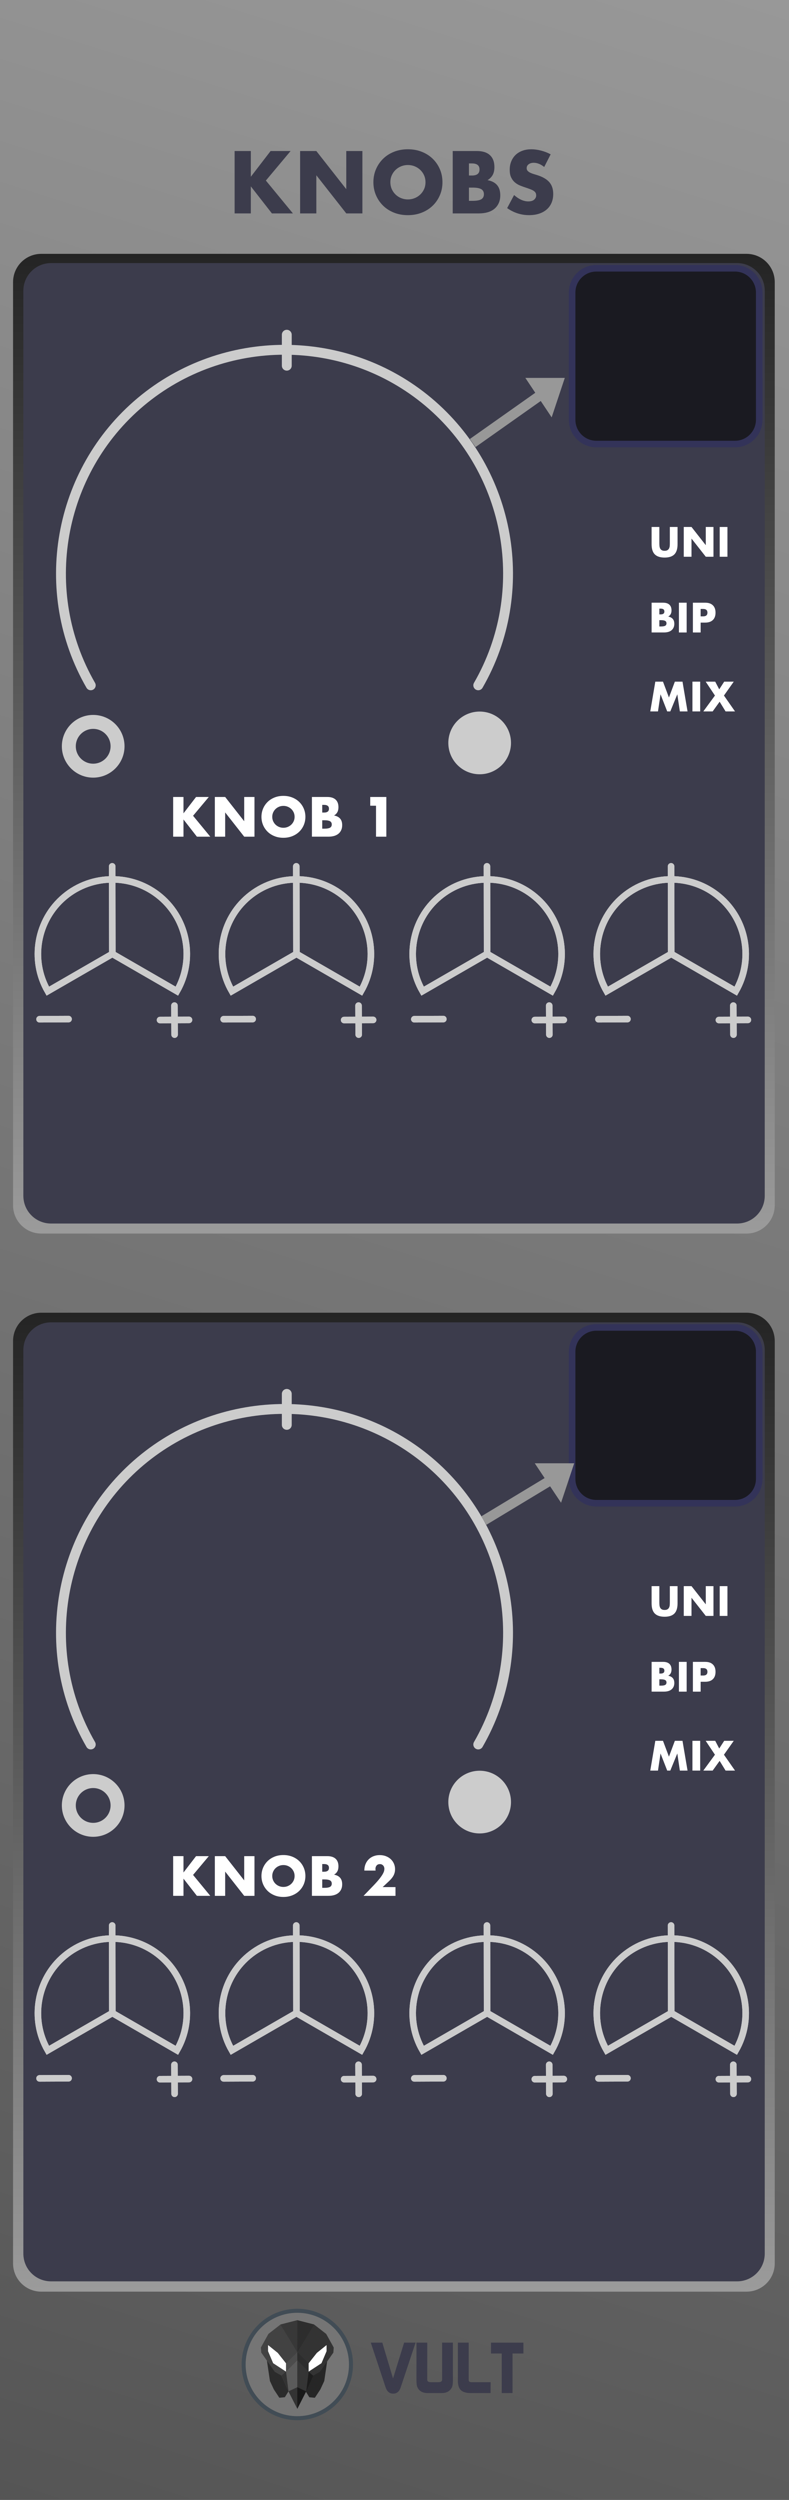 <?xml version="1.0" encoding="UTF-8" standalone="no"?>
<svg
   xmlns:dc="http://purl.org/dc/elements/1.1/"
   xmlns:cc="http://creativecommons.org/ns#"
   xmlns:rdf="http://www.w3.org/1999/02/22-rdf-syntax-ns#"
   xmlns:svg="http://www.w3.org/2000/svg"
   xmlns="http://www.w3.org/2000/svg"
   xmlns:xlink="http://www.w3.org/1999/xlink"
   xmlns:sodipodi="http://sodipodi.sourceforge.net/DTD/sodipodi-0.dtd"
   xmlns:inkscape="http://www.inkscape.org/namespaces/inkscape"
   width="120px"
   height="380px"
   version="1.1"
   xml:space="preserve"
   style="fill-rule:evenodd;clip-rule:evenodd;"
   id="svg7486"
   sodipodi:docname="UtilKnobs.svg"
   inkscape:version="0.92.3 (2405546, 2018-03-11)">
  <rect width="100%" height="100%" fill="#808080" stroke="none"/>
  <defs
   id="defs7490">
    <linearGradient
   inkscape:collect="always"
   id="linearGradient11921">
      <stop
   style="stop-color:#9b9b9b;stop-opacity:1"
   offset="0"
   id="stop11917" />
      <stop
   style="stop-color:#242424;stop-opacity:1"
   offset="1"
   id="stop11919" />
    </linearGradient>
    <linearGradient
   inkscape:collect="always"
   id="linearGradient7957">
      <stop
   style="stop-color:#555555;stop-opacity:1"
   offset="0"
   id="stop7953" />
      <stop
   style="stop-color:#989898;stop-opacity:1"
   offset="1"
   id="stop7955" />
    </linearGradient>
    <linearGradient
   inkscape:collect="always"
   xlink:href="#linearGradient7957"
   id="linearGradient7959"
   x1="0"
   y1="379.998"
   x2="120"
   y2="-0"
   gradientUnits="userSpaceOnUse" />
    <linearGradient
   inkscape:collect="always"
   xlink:href="#linearGradient11921"
   id="linearGradient11923"
   x1="117.833"
   y1="187.51"
   x2="117.833"
   y2="38.586"
   gradientUnits="userSpaceOnUse" />
    <linearGradient
   inkscape:collect="always"
   xlink:href="#linearGradient11921"
   id="linearGradient11965"
   gradientUnits="userSpaceOnUse"
   x1="117.833"
   y1="348.347"
   x2="117.833"
   y2="199.541" />
  </defs>
  <sodipodi:namedview
   pagecolor="#ffffff"
   bordercolor="#666666"
   borderopacity="1"
   objecttolerance="10"
   gridtolerance="10"
   guidetolerance="10"
   inkscape:pageopacity="0"
   inkscape:pageshadow="2"
   inkscape:window-width="1920"
   inkscape:window-height="1017"
   id="namedview7488"
   showgrid="false"
   inkscape:zoom="1.5798254"
   inkscape:cx="-52.326114"
   inkscape:cy="204.27412"
   inkscape:window-x="1912"
   inkscape:window-y="-8"
   inkscape:window-maximized="1"
   inkscape:current-layer="svg7486"
   inkscape:snap-global="true"
   showguides="false"
   inkscape:guide-bbox="true">
    <inkscape:grid
   type="xygrid"
   id="grid11889" />
    <sodipodi:guide
   position="115.025,340.01"
   orientation="0,1"
   id="guide11891"
   inkscape:locked="false" />
    <sodipodi:guide
   position="115.143,341.414"
   orientation="0,1"
   id="guide11893"
   inkscape:locked="false" />
    <sodipodi:guide
   position="116.31,337.656"
   orientation="1,0"
   id="guide11895"
   inkscape:locked="false" />
    <sodipodi:guide
   position="117.833,337.854"
   orientation="1,0"
   id="guide11897"
   inkscape:locked="false" />
    <sodipodi:guide
   position="1.986,316.331"
   orientation="1,0"
   id="guide11899"
   inkscape:locked="false" />
    <sodipodi:guide
   position="3.553,316.639"
   orientation="1,0"
   id="guide11901"
   inkscape:locked="false" />
    <sodipodi:guide
   position="88.804,194.014"
   orientation="0,1"
   id="guide11903"
   inkscape:locked="false" />
    <sodipodi:guide
   position="89.405,192.49"
   orientation="0,1"
   id="guide11905"
   inkscape:locked="false" />
    <sodipodi:guide
   position="111.148,178.995"
   orientation="0,1"
   id="guide11907"
   inkscape:locked="false" />
    <sodipodi:guide
   position="110.95,180.459"
   orientation="0,1"
   id="guide11909"
   inkscape:locked="false" />
    <sodipodi:guide
   position="71.684,31.653"
   orientation="0,1"
   id="guide11911"
   inkscape:locked="false" />
    <sodipodi:guide
   position="4.721,33.219"
   orientation="0,1"
   id="guide11913"
   inkscape:locked="false" />
  </sodipodi:namedview>
  <rect
   x="0"
   y="-0"
   width="120"
   height="379.998"
   style="fill:url(#linearGradient7959);stroke-width:3.386;fill-opacity:1"
   id="rect7069" />
  <path
   style="opacity:1;fill:url(#linearGradient11923);fill-opacity:1;stroke:none;stroke-width:1;stroke-linecap:round;stroke-linejoin:round;stroke-miterlimit:4;stroke-dasharray:none;stroke-opacity:1"
   d="M 6.287,38.586 H 113.532 c 2.383,0 4.301,1.918 4.301,4.301 v 140.322 c 0,2.383 -1.918,4.301 -4.301,4.301 H 6.287 c -2.383,0 -4.301,-1.918 -4.301,-4.301 V 42.887 c 0,-2.383 1.918,-4.301 4.301,-4.301 z"
   id="rect11915" />
  <path
   style="clip-rule:evenodd;opacity:1;fill:#3c3c4c;fill-opacity:1;fill-rule:evenodd;stroke:none;stroke-width:0.977;stroke-linecap:round;stroke-linejoin:round;stroke-miterlimit:4;stroke-dasharray:none;stroke-opacity:1"
   d="M 7.769,39.99 H 112.094 c 2.336,0 4.216,1.881 4.216,4.216 V 181.769 c 0,2.336 -1.881,4.216 -4.216,4.216 H 7.769 c -2.336,0 -4.216,-1.881 -4.216,-4.216 V 44.207 c 0,-2.336 1.881,-4.216 4.216,-4.216 z"
   id="rect11915-0"
   inkscape:connector-curvature="0" />
  <path
   d="m 26.903,150.662 c 2.737,-4.742 1.665,-10.824 -2.533,-14.346 -4.194,-3.521 -10.372,-3.521 -14.566,0 -4.198,3.521 -5.27,9.604 -2.533,14.346 l 9.816,-5.666 z"
   style="fill:none;stroke:#cccccc;stroke-width:1;stroke-miterlimit:4;stroke-dasharray:none;stroke-linecap:round"
   id="path7072"
   inkscape:connector-curvature="0" />
  <path
   d="m 26.531,152.859 0.024,4.41"
   style="fill:#cccccc;fill-rule:nonzero;stroke:#cccccc;stroke-width:1;stroke-miterlimit:4;stroke-dasharray:none;stroke-linecap:round"
   id="path7075"
   inkscape:connector-curvature="0" />
  <path
   d="m 28.748,155.032 -4.41,0.02"
   style="fill:#cccccc;fill-rule:nonzero;stroke:#cccccc;stroke-width:1;stroke-miterlimit:4;stroke-dasharray:none;stroke-linecap:round"
   id="path7078"
   inkscape:connector-curvature="0" />
  <path
   d="m 10.428,154.908 -4.414,0.02"
   style="fill:#cccccc;fill-rule:nonzero;stroke:#cccccc;stroke-width:1;stroke-miterlimit:4;stroke-dasharray:none;stroke-linecap:round"
   id="path7081"
   inkscape:connector-curvature="0" />
  <path
   d="M 17.087,145 17.063,131.69"
   style="fill:none;stroke:#cccccc;stroke-width:1;stroke-miterlimit:4;stroke-dasharray:none;stroke-linecap:round"
   id="path7084"
   inkscape:connector-curvature="0" />
  <path
   d="m 26.903,150.662 c 2.737,-4.742 1.665,-10.824 -2.533,-14.346 -4.194,-3.521 -10.372,-3.521 -14.566,0 -4.198,3.521 -5.27,9.604 -2.533,14.346 l 9.816,-5.666 z"
   style="fill:none;stroke:#cccccc;stroke-width:1;stroke-miterlimit:4;stroke-dasharray:none;stroke-linecap:round"
   id="path7087"
   inkscape:connector-curvature="0" />
  <path
   d="m 26.531,152.859 0.024,4.41"
   style="fill:#cccccc;fill-rule:nonzero;stroke:#cccccc;stroke-width:1;stroke-miterlimit:4;stroke-dasharray:none;stroke-linecap:round"
   id="path7090"
   inkscape:connector-curvature="0" />
  <path
   d="m 28.748,155.032 -4.41,0.02"
   style="fill:#cccccc;fill-rule:nonzero;stroke:#cccccc;stroke-width:1;stroke-miterlimit:4;stroke-dasharray:none;stroke-linecap:round"
   id="path7093"
   inkscape:connector-curvature="0" />
  <path
   d="m 10.428,154.908 -4.414,0.02"
   style="fill:#cccccc;fill-rule:nonzero;stroke:#cccccc;stroke-width:1;stroke-miterlimit:4;stroke-dasharray:none;stroke-linecap:round"
   id="path7096"
   inkscape:connector-curvature="0" />
  <path
   d="M 17.087,145 17.063,131.69"
   style="fill:none;stroke:#cccccc;stroke-width:1;stroke-miterlimit:4;stroke-dasharray:none;stroke-linecap:round"
   id="path7099"
   inkscape:connector-curvature="0" />
  
  
  
  
  <g
   id="g1444"
   style="fill:#3c3c4c"><path
     d="m 38.148,26.868 3.007,-3.912 h 3.043 l -3.761,4.49 4.114,4.995 H 41.356 L 38.148,28.328 V 32.441 h -2.465 v -9.485 h 2.465 z"
     style="fill:#3c3c4c;fill-rule:nonzero;stroke-width:1.332;fill-opacity:1"
     id="path7102"
     inkscape:connector-curvature="0" /><path
     d="m 45.646,32.441 v -9.485 h 2.465 l 4.554,5.799 v -5.799 h 2.453 V 32.441 H 52.666 L 48.112,26.642 v 5.799 z"
     style="fill:#3c3c4c;fill-rule:nonzero;stroke-width:1.332;fill-opacity:1"
     id="path7104"
     inkscape:connector-curvature="0" /><path
     d="m 59.37,27.698 c 0,0.378 0.071,0.726 0.213,1.044 0.143,0.318 0.336,0.595 0.579,0.831 0.244,0.234 0.526,0.417 0.848,0.546 0.324,0.131 0.665,0.196 1.026,0.196 0.361,0 0.703,-0.065 1.026,-0.196 0.322,-0.129 0.607,-0.312 0.855,-0.546 0.248,-0.236 0.442,-0.513 0.585,-0.831 0.143,-0.318 0.214,-0.666 0.214,-1.044 0,-0.377 -0.072,-0.725 -0.214,-1.044 -0.143,-0.318 -0.337,-0.595 -0.585,-0.83 -0.248,-0.234 -0.533,-0.417 -0.855,-0.547 -0.322,-0.129 -0.665,-0.194 -1.026,-0.194 -0.361,0 -0.702,0.065 -1.026,0.194 -0.322,0.131 -0.605,0.313 -0.848,0.547 -0.244,0.234 -0.437,0.511 -0.579,0.83 -0.143,0.32 -0.213,0.667 -0.213,1.044 z m -2.579,0 c 0,-0.705 0.129,-1.36 0.389,-1.969 0.261,-0.607 0.621,-1.139 1.083,-1.592 0.461,-0.453 1.012,-0.807 1.654,-1.063 0.641,-0.256 1.348,-0.384 2.119,-0.384 0.763,0 1.468,0.128 2.114,0.384 0.646,0.256 1.201,0.61 1.666,1.063 0.466,0.453 0.828,0.984 1.088,1.592 0.261,0.609 0.39,1.264 0.39,1.969 0,0.705 -0.129,1.361 -0.39,1.969 -0.26,0.609 -0.622,1.139 -1.088,1.592 -0.465,0.453 -1.02,0.807 -1.666,1.063 -0.646,0.256 -1.351,0.384 -2.114,0.384 -0.771,0 -1.478,-0.128 -2.119,-0.384 -0.642,-0.256 -1.193,-0.61 -1.654,-1.063 -0.462,-0.453 -0.822,-0.983 -1.083,-1.592 -0.26,-0.607 -0.389,-1.264 -0.389,-1.969 z"
     style="fill:#3c3c4c;fill-rule:nonzero;stroke-width:1.332;fill-opacity:1"
     id="path7106"
     inkscape:connector-curvature="0" /><path
     d="m 71.322,30.529 h 0.541 c 0.621,0 1.064,-0.079 1.333,-0.238 0.268,-0.16 0.402,-0.416 0.402,-0.767 0,-0.353 -0.135,-0.609 -0.402,-0.767 -0.269,-0.16 -0.713,-0.24 -1.333,-0.24 h -0.541 z m 0,-3.849 h 0.453 c 0.771,0 1.156,-0.306 1.156,-0.918 0,-0.613 -0.385,-0.919 -1.156,-0.919 h -0.453 z m -2.467,-3.723 h 3.673 c 0.872,0 1.536,0.209 1.989,0.629 0.453,0.42 0.679,1.023 0.679,1.811 0,0.478 -0.087,0.874 -0.258,1.188 -0.172,0.316 -0.434,0.581 -0.786,0.799 0.352,0.068 0.651,0.17 0.899,0.309 0.248,0.137 0.449,0.308 0.603,0.509 0.156,0.201 0.266,0.428 0.334,0.679 0.067,0.252 0.1,0.519 0.1,0.806 0,0.444 -0.077,0.838 -0.233,1.181 -0.155,0.345 -0.373,0.634 -0.654,0.868 -0.281,0.234 -0.622,0.412 -1.024,0.529 -0.404,0.117 -0.856,0.176 -1.36,0.176 h -3.962 z"
     style="fill:#3c3c4c;fill-rule:nonzero;stroke-width:1.332;fill-opacity:1"
     id="path7108"
     inkscape:connector-curvature="0" /><path
     d="m 82.768,25.383 c -0.268,-0.217 -0.537,-0.38 -0.804,-0.483 -0.269,-0.105 -0.529,-0.157 -0.781,-0.157 -0.318,0 -0.578,0.075 -0.779,0.226 -0.201,0.151 -0.302,0.348 -0.302,0.591 0,0.168 0.051,0.305 0.151,0.414 0.101,0.109 0.233,0.204 0.397,0.284 0.164,0.08 0.348,0.149 0.554,0.208 0.205,0.059 0.408,0.121 0.61,0.188 0.804,0.269 1.393,0.627 1.767,1.076 0.373,0.449 0.559,1.034 0.559,1.754 0,0.487 -0.081,0.927 -0.245,1.321 -0.164,0.394 -0.404,0.733 -0.718,1.012 -0.314,0.281 -0.699,0.499 -1.157,0.655 -0.457,0.155 -0.975,0.232 -1.553,0.232 -1.199,0 -2.311,-0.356 -3.334,-1.068 l 1.056,-1.989 c 0.37,0.328 0.734,0.57 1.095,0.73 0.361,0.16 0.718,0.238 1.07,0.238 0.402,0 0.702,-0.092 0.899,-0.276 0.197,-0.185 0.296,-0.394 0.296,-0.63 0,-0.143 -0.025,-0.265 -0.075,-0.37 -0.051,-0.105 -0.135,-0.201 -0.252,-0.289 -0.117,-0.089 -0.27,-0.17 -0.46,-0.246 -0.189,-0.075 -0.417,-0.158 -0.686,-0.25 -0.318,-0.101 -0.631,-0.212 -0.936,-0.334 C 78.834,28.099 78.561,27.938 78.322,27.737 78.083,27.534 77.889,27.281 77.743,26.975 77.596,26.669 77.523,26.281 77.523,25.812 c 0,-0.47 0.077,-0.896 0.233,-1.277 0.155,-0.382 0.373,-0.709 0.654,-0.982 0.281,-0.272 0.625,-0.483 1.031,-0.635 0.408,-0.151 0.862,-0.226 1.365,-0.226 0.47,0 0.96,0.065 1.472,0.196 0.511,0.129 1.002,0.32 1.472,0.571 z"
     style="fill:#3c3c4c;fill-rule:nonzero;stroke-width:1.332;fill-opacity:1"
     id="path7110"
     inkscape:connector-curvature="0" /></g>
  
  
  
  <g
   id="g1450"
   style="fill:#3c3c4c"><path
     inkscape:connector-curvature="0"
     style="fill:#3c3c4c;fill-rule:nonzero;stroke-width:0.063;fill-opacity:1"
     d="m 56.394,356.094 h 1.752 l 1.631,5.45 1.687,-5.45 h 1.743 l -2.268,6.813 c -0.212,0.628 -0.592,0.942 -1.139,0.942 -0.555,0 -0.938,-0.317 -1.15,-0.952 z"
     id="path42" /><path
     inkscape:connector-curvature="0"
     style="fill:#3c3c4c;fill-rule:nonzero;stroke-width:0.063;fill-opacity:1"
     d="m 63.339,361.856 v -5.762 h 1.643 v 5.707 c 0.029,0.205 0.219,0.307 0.57,0.307 h 1.117 c 0.336,0 0.522,-0.095 0.559,-0.285 l 0.011,-0.055 v -5.674 h 1.643 v 5.751 c 0,0.504 -0.055,0.862 -0.164,1.073 -0.292,0.562 -0.807,0.843 -1.545,0.843 h -2.125 c -0.76,0 -1.278,-0.288 -1.555,-0.865 -0.102,-0.212 -0.153,-0.559 -0.153,-1.041 z"
     id="path44" /><path
     inkscape:connector-curvature="0"
     style="fill:#3c3c4c;fill-rule:nonzero;stroke-width:0.063;fill-opacity:1"
     d="m 69.638,361.889 v -5.795 h 1.643 v 5.663 c 0,0.234 0.139,0.351 0.416,0.351 h 2.925 l -0.011,1.654 h -3.056 c -0.11,0 -0.205,-0.004 -0.285,-0.011 -0.592,-0.051 -1.012,-0.225 -1.26,-0.52 -0.248,-0.296 -0.372,-0.743 -0.372,-1.342 z"
     id="path46" /><path
     inkscape:connector-curvature="0"
     style="fill:#3c3c4c;fill-rule:nonzero;stroke-width:0.063;fill-opacity:1"
     d="m 74.676,357.748 v -1.654 h 4.929 v 1.654 h -1.654 v 6.014 h -1.643 v -6.014 z"
     id="path48" /></g>
  <path
   id="path4"
   d="m 53.383,359.417 c 0,-4.509 -3.655,-8.165 -8.165,-8.165 -4.509,0 -8.165,3.655 -8.165,8.165 0,4.509 3.655,8.165 8.165,8.165 4.509,0 8.165,-3.655 8.165,-8.165 z"
   style="fill:#757575;fill-rule:nonzero;stroke:#414c55;stroke-width:0.611px;stroke-miterlimit:10;stroke-opacity:1"
   inkscape:connector-curvature="0" />
  <path
   inkscape:connector-curvature="0"
   style="fill:#2b2b2b;fill-rule:nonzero;stroke-width:0.036"
   d="m 43.321,364.394 0.553,-0.89 -1.063,-2.393 -2.216,-2.284 0.459,3.101 0.597,1.28 0.833,1.263 z"
   id="polygon6" />
  <path
   inkscape:connector-curvature="0"
   style="fill:#262626;fill-rule:nonzero;stroke-width:0.036"
   d="m 47.048,364.401 -0.553,-0.89 1.063,-2.393 2.216,-2.284 -0.459,3.101 -0.597,1.28 -0.833,1.263 z"
   id="polygon8" />
  <path
   inkscape:connector-curvature="0"
   style="fill:#424242;fill-rule:nonzero;stroke-width:0.036"
   d="m 42.636,353.359 2.584,-0.66 v 13.448 l -1.35,-2.651 -1.06,-2.385 -1.023,-0.581 -2.052,-2.921 -0.057,-0.775 1.149,-2.067 z"
   id="polygon12" />
  <path
   inkscape:connector-curvature="0"
   style="fill:#333333;fill-rule:nonzero;stroke-width:0.036"
   d="m 47.801,353.364 -2.584,-0.66 v 13.448 l 1.35,-2.651 1.06,-2.385 1.023,-0.581 2.051,-2.921 0.057,-0.775 -1.148,-2.067 z"
   id="polygon14" />
  <path
   inkscape:connector-curvature="0"
   style="fill:#4c4c4c;fill-rule:nonzero;stroke-width:0.036"
   d="m 43.496,359.237 1.723,-1.684 v 1.23 l -1.723,1.718 v -1.263"
   id="polyline16" />
  <path
   inkscape:connector-curvature="0"
   style="fill:#5b5b5b;fill-rule:nonzero;stroke-width:0.036"
   d="m 45.22,358.781 -1.723,1.718 0.376,3.004 1.347,2.643 z"
   id="polygon18" />
  <path
   inkscape:connector-curvature="0"
   style="fill:#333333;fill-rule:nonzero;stroke-width:0.036"
   d="m 45.22,366.146 -1.347,-2.643 1.347,-0.635 z"
   id="polygon20" />
  <path
   inkscape:connector-curvature="0"
   style="fill:#ffffff;fill-rule:nonzero;stroke-width:0.036"
   d="m 43.497,360.499 v -1.263 l -1.249,-1.579 -1.477,-1.19 -0.002,0.932 0.775,1.823 z"
   id="polygon22" />
  <path
   inkscape:connector-curvature="0"
   style="fill:#2d2d2d;fill-rule:nonzero;stroke-width:0.036"
   d="m 46.942,359.238 -1.723,-1.684 v 1.23 l 1.723,1.718 v -1.263"
   id="polyline24" />
  <path
   inkscape:connector-curvature="0"
   style="fill:#353535;fill-rule:nonzero;stroke-width:0.036"
   d="m 45.218,358.781 1.723,1.718 -0.376,3.004 -1.347,2.643 z"
   id="polygon26" />
  <path
   inkscape:connector-curvature="0"
   style="fill:#191919;fill-rule:nonzero;stroke-width:0.036"
   d="m 45.217,366.146 1.347,-2.643 -1.347,-0.635 z"
   id="polygon28" />
  <path
   inkscape:connector-curvature="0"
   style="fill:#ffffff;fill-rule:nonzero;stroke-width:0.036"
   d="m 46.94,360.499 v -1.263 l 1.249,-1.579 1.477,-1.19 0.002,0.932 -0.775,1.823 z"
   id="polygon30" />
  <path
   inkscape:connector-curvature="0"
   style="fill:#383838;fill-rule:nonzero;stroke-width:0.036"
   d="m 42.652,353.338 2.566,4.215 -0.005,-4.87"
   id="polyline32" />
  <path
   inkscape:connector-curvature="0"
   style="fill:#2d2d2d;fill-rule:nonzero;stroke-width:0.036"
   d="m 47.785,353.338 -2.566,4.215 0.005,-4.87"
   id="polyline34" />
  <path
   inkscape:connector-curvature="0"
   style="fill:#333333;fill-rule:nonzero;stroke-width:0.036"
   d="m 42.811,361.111 0.688,-0.61 0.375,3.006 z"
   id="polygon36" />
  <path
   inkscape:connector-curvature="0"
   style="fill:#1c1c1c;fill-rule:nonzero;stroke-width:0.036"
   d="m 47.631,361.125 -0.688,-0.61 -0.375,3.006 z"
   id="polygon38" />
  <path
   d="m 100.281,95.228 h 0.26 c 0.296,0 0.508,-0.036 0.636,-0.112 0.128,-0.076 0.192,-0.2 0.192,-0.368 0,-0.168 -0.064,-0.288 -0.192,-0.364 -0.128,-0.076 -0.34,-0.116 -0.636,-0.116 h -0.26 z m 0,-1.837 h 0.216 c 0.368,0 0.552,-0.144 0.552,-0.436 0,-0.292 -0.184,-0.44 -0.552,-0.44 h -0.216 z m -1.176,-1.777 h 1.753 c 0.416,0 0.732,0.1 0.948,0.3 0.216,0.2 0.324,0.488 0.324,0.864 0,0.228 -0.04,0.42 -0.124,0.568 -0.08,0.152 -0.204,0.276 -0.372,0.38 0.168,0.032 0.308,0.08 0.428,0.148 0.116,0.064 0.212,0.148 0.288,0.244 0.072,0.096 0.128,0.204 0.16,0.324 0.032,0.12 0.048,0.248 0.048,0.384 0,0.212 -0.04,0.4 -0.112,0.564 -0.076,0.164 -0.18,0.3 -0.312,0.412 -0.136,0.112 -0.296,0.196 -0.488,0.252 -0.192,0.056 -0.408,0.084 -0.648,0.084 h -1.893 z"
   style="fill:#ffffff;fill-rule:nonzero;stroke-width:4.002"
   id="path7143"
   inkscape:connector-curvature="0" />
  <rect
   x="103.258"
   y="91.615"
   width="1.176"
   height="4.526"
   style="fill:#ffffff;fill-rule:nonzero;stroke-width:4.002"
   id="rect7145" />
  <path
   d="m 106.56,93.692 h 0.388 c 0.432,0 0.648,-0.188 0.648,-0.564 0,-0.376 -0.216,-0.564 -0.648,-0.564 h -0.388 z m 0,2.449 h -1.176 v -4.526 h 1.873 c 0.508,0 0.896,0.132 1.164,0.396 0.272,0.264 0.404,0.636 0.404,1.116 0,0.48 -0.132,0.852 -0.404,1.116 -0.268,0.264 -0.656,0.396 -1.164,0.396 h -0.696 z"
   style="fill:#ffffff;fill-rule:nonzero;stroke-width:4.002"
   id="path7147"
   inkscape:connector-curvature="0" />
  <path
   d="m 98.901,108.141 0.768,-4.526 h 1.164 l 0.908,2.413 0.9,-2.413 h 1.16 l 0.768,4.526 h -1.168 l -0.388,-2.605 -1.068,2.605 h -0.468 l -1.016,-2.605 -0.388,2.605 z"
   style="fill:#ffffff;fill-rule:nonzero;stroke-width:4.002"
   id="path7151"
   inkscape:connector-curvature="0" />
  <rect
   x="105.315"
   y="103.615"
   width="1.176"
   height="4.526"
   style="fill:#ffffff;fill-rule:nonzero;stroke-width:4.002"
   id="rect7153" />
  <path
   d="m 108.737,105.728 -1.409,-2.113 h 1.449 l 0.612,1.172 0.756,-1.172 h 1.453 l -1.493,2.113 1.685,2.413 h -1.433 l -0.908,-1.477 -1.06,1.477 h -1.421 z"
   style="fill:#ffffff;fill-rule:nonzero;stroke-width:4.002"
   id="path7155"
   inkscape:connector-curvature="0" />
  <path
   d="m 100.281,80.104 v 2.461 c 0,0.132 0.008,0.268 0.016,0.404 0.012,0.14 0.04,0.264 0.092,0.376 0.048,0.112 0.128,0.204 0.236,0.272 0.108,0.072 0.26,0.108 0.456,0.108 0.196,0 0.344,-0.036 0.452,-0.108 0.104,-0.068 0.184,-0.16 0.236,-0.272 0.052,-0.112 0.084,-0.236 0.092,-0.376 0.012,-0.136 0.016,-0.272 0.016,-0.404 v -2.461 h 1.172 v 2.625 c 0,0.704 -0.164,1.217 -0.484,1.541 -0.324,0.324 -0.816,0.484 -1.485,0.484 -0.668,0 -1.164,-0.16 -1.489,-0.484 -0.324,-0.324 -0.488,-0.836 -0.488,-1.541 v -2.625 z"
   style="fill:#ffffff;fill-rule:nonzero;stroke-width:4.002"
   id="path7159"
   inkscape:connector-curvature="0" />
  <path
   d="m 103.995,84.63 v -4.526 h 1.176 l 2.173,2.769 v -2.769 h 1.168 V 84.63 h -1.168 l -2.173,-2.765 V 84.63 Z"
   style="fill:#ffffff;fill-rule:nonzero;stroke-width:4.002"
   id="path7161"
   inkscape:connector-curvature="0" />
  <rect
   x="109.461"
   y="80.104"
   width="1.176"
   height="4.526"
   style="fill:#ffffff;fill-rule:nonzero;stroke-width:4.002"
   id="rect7163" />
  <path
   style="opacity:1;fill:url(#linearGradient11965);fill-opacity:1;stroke:none;stroke-width:1;stroke-linecap:round;stroke-linejoin:round;stroke-miterlimit:4;stroke-dasharray:none;stroke-opacity:1"
   d="M 6.287,199.541 H 113.532 c 2.383,0 4.301,1.918 4.301,4.301 v 140.204 c 0,2.383 -1.918,4.301 -4.301,4.301 H 6.287 c -2.383,0 -4.301,-1.918 -4.301,-4.301 V 203.842 c 0,-2.383 1.918,-4.301 4.301,-4.301 z"
   id="rect11949" />
  <path
   style="clip-rule:evenodd;opacity:1;fill:#3c3c4c;fill-opacity:1;fill-rule:evenodd;stroke:none;stroke-width:0.976;stroke-linecap:round;stroke-linejoin:round;stroke-miterlimit:4;stroke-dasharray:none;stroke-opacity:1"
   d="M 7.766,201.005 H 112.097 c 2.334,0 4.213,1.879 4.213,4.213 v 137.349 c 0,2.334 -1.879,4.213 -4.213,4.213 H 7.766 c -2.334,0 -4.213,-1.879 -4.213,-4.213 V 205.218 c 0,-2.334 1.879,-4.213 4.213,-4.213 z"
   id="rect11949-5"
   inkscape:connector-curvature="0" />
  <path
   d="m 100.281,256.228 h 0.26 c 0.296,0 0.508,-0.036 0.636,-0.112 0.128,-0.076 0.192,-0.2 0.192,-0.368 0,-0.168 -0.064,-0.288 -0.192,-0.364 -0.128,-0.076 -0.34,-0.116 -0.636,-0.116 h -0.26 z m 0,-1.837 h 0.216 c 0.368,0 0.552,-0.144 0.552,-0.436 0,-0.292 -0.184,-0.44 -0.552,-0.44 h -0.216 z m -1.176,-1.777 h 1.753 c 0.416,0 0.732,0.1 0.948,0.3 0.216,0.2 0.324,0.488 0.324,0.864 0,0.228 -0.04,0.42 -0.124,0.568 -0.08,0.152 -0.204,0.276 -0.372,0.38 0.168,0.032 0.308,0.08 0.428,0.148 0.116,0.064 0.212,0.148 0.288,0.244 0.072,0.096 0.128,0.204 0.16,0.324 0.032,0.12 0.048,0.248 0.048,0.384 0,0.212 -0.04,0.4 -0.112,0.564 -0.076,0.164 -0.18,0.3 -0.312,0.412 -0.136,0.112 -0.296,0.196 -0.488,0.252 -0.192,0.056 -0.408,0.084 -0.648,0.084 h -1.893 z"
   style="fill:#ffffff;fill-rule:nonzero;stroke-width:4.002"
   id="path7167"
   inkscape:connector-curvature="0" />
  <rect
   x="103.258"
   y="252.615"
   width="1.176"
   height="4.526"
   style="fill:#ffffff;fill-rule:nonzero;stroke-width:4.002"
   id="rect7169" />
  <path
   d="m 106.56,254.692 h 0.388 c 0.432,0 0.648,-0.188 0.648,-0.564 0,-0.376 -0.216,-0.564 -0.648,-0.564 h -0.388 z m 0,2.449 h -1.176 v -4.526 h 1.873 c 0.508,0 0.896,0.132 1.164,0.396 0.272,0.264 0.404,0.636 0.404,1.116 0,0.48 -0.132,0.852 -0.404,1.116 -0.268,0.264 -0.656,0.396 -1.164,0.396 h -0.696 z"
   style="fill:#ffffff;fill-rule:nonzero;stroke-width:4.002"
   id="path7171"
   inkscape:connector-curvature="0" />
  <path
   d="m 98.901,269.141 0.768,-4.526 h 1.164 l 0.908,2.413 0.9,-2.413 h 1.16 l 0.768,4.526 h -1.168 l -0.388,-2.605 -1.068,2.605 h -0.468 l -1.016,-2.605 -0.388,2.605 z"
   style="fill:#ffffff;fill-rule:nonzero;stroke-width:4.002"
   id="path7175"
   inkscape:connector-curvature="0" />
  <rect
   x="105.315"
   y="264.615"
   width="1.176"
   height="4.526"
   style="fill:#ffffff;fill-rule:nonzero;stroke-width:4.002"
   id="rect7177" />
  <path
   d="m 108.737,266.728 -1.409,-2.113 h 1.449 l 0.612,1.172 0.756,-1.172 h 1.453 l -1.493,2.113 1.685,2.413 h -1.433 l -0.908,-1.477 -1.06,1.477 h -1.421 z"
   style="fill:#ffffff;fill-rule:nonzero;stroke-width:4.002"
   id="path7179"
   inkscape:connector-curvature="0" />
  <path
   d="m 100.281,241.104 v 2.461 c 0,0.132 0.008,0.268 0.016,0.404 0.012,0.14 0.04,0.264 0.092,0.376 0.048,0.112 0.128,0.204 0.236,0.272 0.108,0.072 0.26,0.108 0.456,0.108 0.196,0 0.344,-0.036 0.452,-0.108 0.104,-0.068 0.184,-0.16 0.236,-0.272 0.052,-0.112 0.084,-0.236 0.092,-0.376 0.012,-0.136 0.016,-0.272 0.016,-0.404 v -2.461 h 1.172 v 2.625 c 0,0.704 -0.164,1.217 -0.484,1.541 -0.324,0.324 -0.816,0.484 -1.485,0.484 -0.668,0 -1.164,-0.16 -1.489,-0.484 -0.324,-0.324 -0.488,-0.836 -0.488,-1.541 v -2.625 z"
   style="fill:#ffffff;fill-rule:nonzero;stroke-width:4.002"
   id="path7183"
   inkscape:connector-curvature="0" />
  <path
   d="m 103.995,245.63 v -4.526 h 1.176 l 2.173,2.769 v -2.769 h 1.168 v 4.526 h -1.168 l -2.173,-2.765 v 2.765 z"
   style="fill:#ffffff;fill-rule:nonzero;stroke-width:4.002"
   id="path7185"
   inkscape:connector-curvature="0" />
  <rect
   x="109.461"
   y="241.104"
   width="1.176"
   height="4.526"
   style="fill:#ffffff;fill-rule:nonzero;stroke-width:4.002"
   id="rect7187" />
  <path
   d="m 54.903,150.662 c 2.737,-4.742 1.665,-10.824 -2.533,-14.346 -4.194,-3.521 -10.372,-3.521 -14.566,0 -4.198,3.521 -5.27,9.604 -2.533,14.346 l 9.816,-5.666 z"
   style="fill:none;stroke:#cccccc;stroke-width:1;stroke-miterlimit:4;stroke-dasharray:none;stroke-linecap:round"
   id="path7191"
   inkscape:connector-curvature="0" />
  <path
   d="m 54.531,152.859 0.024,4.41"
   style="fill:#cccccc;fill-rule:nonzero;stroke:#cccccc;stroke-width:1;stroke-miterlimit:4;stroke-dasharray:none;stroke-linecap:round"
   id="path7194"
   inkscape:connector-curvature="0" />
  <path
   d="m 56.748,155.032 -4.41,0.02"
   style="fill:#cccccc;fill-rule:nonzero;stroke:#cccccc;stroke-width:1;stroke-miterlimit:4;stroke-dasharray:none;stroke-linecap:round"
   id="path7197"
   inkscape:connector-curvature="0" />
  <path
   d="m 38.428,154.908 -4.414,0.02"
   style="fill:#cccccc;fill-rule:nonzero;stroke:#cccccc;stroke-width:1;stroke-miterlimit:4;stroke-dasharray:none;stroke-linecap:round"
   id="path7200"
   inkscape:connector-curvature="0" />
  <path
   d="M 45.087,145 45.063,131.69"
   style="fill:none;stroke:#cccccc;stroke-width:1;stroke-miterlimit:4;stroke-dasharray:none;stroke-linecap:round"
   id="path7203"
   inkscape:connector-curvature="0" />
  <path
   d="m 54.903,150.662 c 2.737,-4.742 1.665,-10.824 -2.533,-14.346 -4.194,-3.521 -10.372,-3.521 -14.566,0 -4.198,3.521 -5.27,9.604 -2.533,14.346 l 9.816,-5.666 z"
   style="fill:none;stroke:#cccccc;stroke-width:1;stroke-miterlimit:4;stroke-dasharray:none;stroke-linecap:round"
   id="path7206"
   inkscape:connector-curvature="0" />
  <path
   d="m 54.531,152.859 0.024,4.41"
   style="fill:#cccccc;fill-rule:nonzero;stroke:#cccccc;stroke-width:1;stroke-miterlimit:4;stroke-dasharray:none;stroke-linecap:round"
   id="path7209"
   inkscape:connector-curvature="0" />
  <path
   d="m 56.748,155.032 -4.41,0.02"
   style="fill:#cccccc;fill-rule:nonzero;stroke:#cccccc;stroke-width:1;stroke-miterlimit:4;stroke-dasharray:none;stroke-linecap:round"
   id="path7212"
   inkscape:connector-curvature="0" />
  <path
   d="m 38.428,154.908 -4.414,0.02"
   style="fill:#cccccc;fill-rule:nonzero;stroke:#cccccc;stroke-width:1;stroke-miterlimit:4;stroke-dasharray:none;stroke-linecap:round"
   id="path7215"
   inkscape:connector-curvature="0" />
  <path
   d="M 45.087,145 45.063,131.69"
   style="fill:none;stroke:#cccccc;stroke-width:1;stroke-miterlimit:4;stroke-dasharray:none;stroke-linecap:round"
   id="path7218"
   inkscape:connector-curvature="0" />
  <path
   d="m 83.904,150.662 c 2.737,-4.742 1.665,-10.824 -2.533,-14.346 -4.194,-3.521 -10.372,-3.521 -14.566,0 -4.198,3.521 -5.27,9.604 -2.533,14.346 l 9.816,-5.666 z"
   style="fill:none;stroke:#cccccc;stroke-width:1;stroke-miterlimit:4;stroke-dasharray:none;stroke-linecap:round"
   id="path7221"
   inkscape:connector-curvature="0" />
  <path
   d="m 83.531,152.859 0.024,4.41"
   style="fill:#cccccc;fill-rule:nonzero;stroke:#cccccc;stroke-width:1;stroke-miterlimit:4;stroke-dasharray:none;stroke-linecap:round"
   id="path7224"
   inkscape:connector-curvature="0" />
  <path
   d="m 85.748,155.032 -4.41,0.02"
   style="fill:#cccccc;fill-rule:nonzero;stroke:#cccccc;stroke-width:1;stroke-miterlimit:4;stroke-dasharray:none;stroke-linecap:round"
   id="path7227"
   inkscape:connector-curvature="0" />
  <path
   d="m 67.429,154.908 -4.414,0.02"
   style="fill:#cccccc;fill-rule:nonzero;stroke:#cccccc;stroke-width:1;stroke-miterlimit:4;stroke-dasharray:none;stroke-linecap:round"
   id="path7230"
   inkscape:connector-curvature="0" />
  <path
   d="M 74.087,145 74.063,131.69"
   style="fill:none;stroke:#cccccc;stroke-width:1;stroke-miterlimit:4;stroke-dasharray:none;stroke-linecap:round"
   id="path7233"
   inkscape:connector-curvature="0" />
  <path
   d="m 83.904,150.662 c 2.737,-4.742 1.665,-10.824 -2.533,-14.346 -4.194,-3.521 -10.372,-3.521 -14.566,0 -4.198,3.521 -5.27,9.604 -2.533,14.346 l 9.816,-5.666 z"
   style="fill:none;stroke:#cccccc;stroke-width:1;stroke-miterlimit:4;stroke-dasharray:none;stroke-linecap:round"
   id="path7236"
   inkscape:connector-curvature="0" />
  <path
   d="m 83.531,152.859 0.024,4.41"
   style="fill:#cccccc;fill-rule:nonzero;stroke:#cccccc;stroke-width:1;stroke-miterlimit:4;stroke-dasharray:none;stroke-linecap:round"
   id="path7239"
   inkscape:connector-curvature="0" />
  <path
   d="m 85.748,155.032 -4.41,0.02"
   style="fill:#cccccc;fill-rule:nonzero;stroke:#cccccc;stroke-width:1;stroke-miterlimit:4;stroke-dasharray:none;stroke-linecap:round"
   id="path7242"
   inkscape:connector-curvature="0" />
  <path
   d="m 67.429,154.908 -4.414,0.02"
   style="fill:#cccccc;fill-rule:nonzero;stroke:#cccccc;stroke-width:1;stroke-miterlimit:4;stroke-dasharray:none;stroke-linecap:round"
   id="path7245"
   inkscape:connector-curvature="0" />
  <path
   d="M 74.087,145 74.063,131.69"
   style="fill:none;stroke:#cccccc;stroke-width:1;stroke-miterlimit:4;stroke-dasharray:none;stroke-linecap:round"
   id="path7248"
   inkscape:connector-curvature="0" />
  <path
   d="m 111.904,150.662 c 2.737,-4.742 1.665,-10.824 -2.533,-14.346 -4.194,-3.521 -10.372,-3.521 -14.566,0 -4.198,3.521 -5.27,9.604 -2.533,14.346 l 9.816,-5.666 z"
   style="fill:none;stroke:#cccccc;stroke-width:1;stroke-miterlimit:4;stroke-dasharray:none;stroke-linecap:round"
   id="path7251"
   inkscape:connector-curvature="0" />
  <path
   d="m 111.531,152.859 0.024,4.41"
   style="fill:#cccccc;fill-rule:nonzero;stroke:#cccccc;stroke-width:1;stroke-miterlimit:4;stroke-dasharray:none;stroke-linecap:round"
   id="path7254"
   inkscape:connector-curvature="0" />
  <path
   d="m 113.748,155.032 -4.41,0.02"
   style="fill:#cccccc;fill-rule:nonzero;stroke:#cccccc;stroke-width:1;stroke-miterlimit:4;stroke-dasharray:none;stroke-linecap:round"
   id="path7257"
   inkscape:connector-curvature="0" />
  <path
   d="m 95.429,154.908 -4.414,0.02"
   style="fill:#cccccc;fill-rule:nonzero;stroke:#cccccc;stroke-width:1;stroke-miterlimit:4;stroke-dasharray:none;stroke-linecap:round"
   id="path7260"
   inkscape:connector-curvature="0" />
  <path
   d="m 102.087,145 -0.024,-13.31"
   style="fill:none;stroke:#cccccc;stroke-width:1;stroke-miterlimit:4;stroke-dasharray:none;stroke-linecap:round"
   id="path7263"
   inkscape:connector-curvature="0" />
  <path
   d="m 111.904,150.662 c 2.737,-4.742 1.665,-10.824 -2.533,-14.346 -4.194,-3.521 -10.372,-3.521 -14.566,0 -4.198,3.521 -5.27,9.604 -2.533,14.346 l 9.816,-5.666 z"
   style="fill:none;stroke:#cccccc;stroke-width:1;stroke-miterlimit:4;stroke-dasharray:none;stroke-linecap:round"
   id="path7266"
   inkscape:connector-curvature="0" />
  <path
   d="m 111.531,152.859 0.024,4.41"
   style="fill:#cccccc;fill-rule:nonzero;stroke:#cccccc;stroke-width:1;stroke-miterlimit:4;stroke-dasharray:none;stroke-linecap:round"
   id="path7269"
   inkscape:connector-curvature="0" />
  <path
   d="m 113.748,155.032 -4.41,0.02"
   style="fill:#cccccc;fill-rule:nonzero;stroke:#cccccc;stroke-width:1;stroke-miterlimit:4;stroke-dasharray:none;stroke-linecap:round"
   id="path7272"
   inkscape:connector-curvature="0" />
  <path
   d="m 95.429,154.908 -4.414,0.02"
   style="fill:#cccccc;fill-rule:nonzero;stroke:#cccccc;stroke-width:1;stroke-miterlimit:4;stroke-dasharray:none;stroke-linecap:round"
   id="path7275"
   inkscape:connector-curvature="0" />
  <path
   d="m 102.087,145 -0.024,-13.31"
   style="fill:none;stroke:#cccccc;stroke-width:1;stroke-miterlimit:4;stroke-dasharray:none;stroke-linecap:round"
   id="path7278"
   inkscape:connector-curvature="0" />
  <path
   inkscape:connector-curvature="0"
   id="path7281"
   style="fill:#ffffff;fill-rule:nonzero;stroke-width:4.002"
   d="m 27.906,123.635 1.913,-2.489 h 1.937 l -2.393,2.857 2.617,3.177 H 29.947 l -2.041,-2.617 v 2.617 h -1.569 v -6.035 h 1.569 z" />
  <path
   inkscape:connector-curvature="0"
   id="path7283"
   style="fill:#ffffff;fill-rule:nonzero;stroke-width:4.002"
   d="m 32.676,127.181 v -6.035 h 1.569 l 2.897,3.69 v -3.69 h 1.561 v 6.035 h -1.561 l -2.897,-3.69 v 3.69 z" />
  <path
   inkscape:connector-curvature="0"
   id="path7285"
   style="fill:#ffffff;fill-rule:nonzero;stroke-width:4.002"
   d="m 41.407,124.164 c 0,0.24 0.044,0.46 0.136,0.664 0.092,0.204 0.212,0.38 0.368,0.528 0.156,0.148 0.336,0.264 0.54,0.348 0.204,0.084 0.424,0.124 0.652,0.124 0.228,0 0.448,-0.04 0.652,-0.124 0.204,-0.084 0.388,-0.2 0.544,-0.348 0.156,-0.148 0.28,-0.324 0.372,-0.528 0.092,-0.204 0.136,-0.424 0.136,-0.664 0,-0.24 -0.044,-0.46 -0.136,-0.664 -0.092,-0.204 -0.216,-0.38 -0.372,-0.528 -0.156,-0.148 -0.34,-0.264 -0.544,-0.348 -0.204,-0.084 -0.424,-0.124 -0.652,-0.124 -0.228,0 -0.448,0.04 -0.652,0.124 -0.204,0.084 -0.384,0.2 -0.54,0.348 -0.156,0.148 -0.276,0.324 -0.368,0.528 -0.092,0.204 -0.136,0.424 -0.136,0.664 z m -1.641,0 c 0,-0.448 0.084,-0.864 0.248,-1.253 0.164,-0.388 0.396,-0.724 0.688,-1.012 0.292,-0.288 0.644,-0.512 1.052,-0.676 0.408,-0.164 0.856,-0.244 1.349,-0.244 0.484,0 0.932,0.08 1.345,0.244 0.412,0.164 0.764,0.388 1.06,0.676 0.296,0.288 0.528,0.624 0.692,1.012 0.164,0.388 0.248,0.804 0.248,1.253 0,0.448 -0.084,0.864 -0.248,1.253 -0.164,0.388 -0.396,0.724 -0.692,1.012 -0.296,0.288 -0.648,0.512 -1.06,0.676 -0.412,0.164 -0.86,0.244 -1.345,0.244 -0.492,0 -0.94,-0.08 -1.349,-0.244 -0.408,-0.164 -0.76,-0.388 -1.052,-0.676 -0.292,-0.288 -0.524,-0.624 -0.688,-1.012 -0.164,-0.388 -0.248,-0.804 -0.248,-1.253 z" />
  <path
   inkscape:connector-curvature="0"
   id="path7287"
   style="fill:#ffffff;fill-rule:nonzero;stroke-width:4.002"
   d="m 49.01,125.964 h 0.344 c 0.396,0 0.676,-0.052 0.848,-0.152 0.172,-0.1 0.256,-0.264 0.256,-0.488 0,-0.224 -0.084,-0.388 -0.256,-0.488 -0.172,-0.1 -0.452,-0.152 -0.848,-0.152 h -0.344 z m 0,-2.449 h 0.288 c 0.492,0 0.736,-0.196 0.736,-0.584 0,-0.388 -0.244,-0.584 -0.736,-0.584 h -0.288 z m -1.569,-2.369 h 2.337 c 0.556,0 0.976,0.132 1.265,0.4 0.288,0.268 0.432,0.652 0.432,1.152 0,0.304 -0.056,0.556 -0.164,0.756 -0.108,0.2 -0.276,0.368 -0.5,0.508 0.224,0.044 0.416,0.108 0.572,0.196 0.156,0.088 0.284,0.196 0.384,0.324 0.1,0.128 0.168,0.272 0.212,0.432 0.044,0.16 0.064,0.332 0.064,0.512 0,0.284 -0.048,0.532 -0.148,0.752 -0.1,0.22 -0.236,0.404 -0.416,0.552 -0.18,0.148 -0.396,0.26 -0.652,0.336 -0.256,0.076 -0.544,0.112 -0.864,0.112 h -2.521 z" />
  <path
   inkscape:connector-curvature="0"
   id="path7289"
   style="fill:#ffffff;fill-rule:nonzero;stroke-width:4.002"
   d="m 57.19,122.475 h -0.88 v -1.329 h 2.449 v 6.035 h -1.569 z" />
  <path
   d="m 72.739,104.173 c 8.221,-14.243 5.003,-32.509 -7.594,-43.081 -12.597,-10.566 -31.15,-10.566 -43.747,0 -12.597,10.572 -15.815,28.838 -7.594,43.081"
   style="fill:none;stroke:#cccccc;stroke-width:1.5;stroke-miterlimit:2.75;stroke-dasharray:none;stroke-linecap:round"
   id="path7294"
   inkscape:connector-curvature="0" />
  <circle
   cx="14.173"
   cy="113.44"
   r="3.706"
   style="fill:none;stroke:#cccccc;stroke-width:2.121px"
   id="circle7297" />
  <circle
   cx="72.952"
   cy="112.928"
   r="3.706"
   style="fill:#cccccc;stroke:#cccccc;stroke-width:2.121px"
   id="circle7300" />
  <path
   inkscape:connector-curvature="0"
   id="path7303"
   style="fill:#989898;stroke:#989898;stroke-width:1.5;stroke-linejoin:round;stroke-miterlimit:1.5;stroke-dasharray:none"
   d="M 71.892,67.343 82.128,60.116" />
  <path
   inkscape:connector-curvature="0"
   id="path7307"
   style="fill:#989898"
   d="m 79.902,57.442 4,6 2,-6 z" />
  <path
   d="m 26.903,311.662 c 2.737,-4.742 1.665,-10.824 -2.533,-14.346 -4.194,-3.521 -10.372,-3.521 -14.566,0 -4.198,3.521 -5.27,9.604 -2.533,14.346 l 9.816,-5.666 z"
   style="fill:none;stroke:#cccccc;stroke-width:1;stroke-miterlimit:4;stroke-dasharray:none;stroke-linecap:round"
   id="path7313"
   inkscape:connector-curvature="0" />
  <path
   d="m 26.531,313.859 0.024,4.41"
   style="fill:#cccccc;fill-rule:nonzero;stroke:#cccccc;stroke-width:1;stroke-miterlimit:4;stroke-dasharray:none;stroke-linecap:round"
   id="path7316"
   inkscape:connector-curvature="0" />
  <path
   d="m 28.748,316.032 -4.41,0.02"
   style="fill:#cccccc;fill-rule:nonzero;stroke:#cccccc;stroke-width:1;stroke-miterlimit:4;stroke-dasharray:none;stroke-linecap:round"
   id="path7319"
   inkscape:connector-curvature="0" />
  <path
   d="m 10.428,315.908 -4.414,0.02"
   style="fill:#cccccc;fill-rule:nonzero;stroke:#cccccc;stroke-width:1;stroke-miterlimit:4;stroke-dasharray:none;stroke-linecap:round"
   id="path7322"
   inkscape:connector-curvature="0" />
  <path
   d="M 17.087,306 17.063,292.69"
   style="fill:none;stroke:#cccccc;stroke-width:1;stroke-miterlimit:4;stroke-dasharray:none;stroke-linecap:round"
   id="path7325"
   inkscape:connector-curvature="0" />
  <path
   d="m 26.903,311.662 c 2.737,-4.742 1.665,-10.824 -2.533,-14.346 -4.194,-3.521 -10.372,-3.521 -14.566,0 -4.198,3.521 -5.27,9.604 -2.533,14.346 l 9.816,-5.666 z"
   style="fill:none;stroke:#cccccc;stroke-width:1;stroke-miterlimit:4;stroke-dasharray:none;stroke-linecap:round"
   id="path7328"
   inkscape:connector-curvature="0" />
  <path
   d="m 26.531,313.859 0.024,4.41"
   style="fill:#cccccc;fill-rule:nonzero;stroke:#cccccc;stroke-width:1;stroke-miterlimit:4;stroke-dasharray:none;stroke-linecap:round"
   id="path7331"
   inkscape:connector-curvature="0" />
  <path
   d="m 28.748,316.032 -4.41,0.02"
   style="fill:#cccccc;fill-rule:nonzero;stroke:#cccccc;stroke-width:1;stroke-miterlimit:4;stroke-dasharray:none;stroke-linecap:round"
   id="path7334"
   inkscape:connector-curvature="0" />
  <path
   d="m 10.428,315.908 -4.414,0.02"
   style="fill:#cccccc;fill-rule:nonzero;stroke:#cccccc;stroke-width:1;stroke-miterlimit:4;stroke-dasharray:none;stroke-linecap:round"
   id="path7337"
   inkscape:connector-curvature="0" />
  <path
   d="M 17.087,306 17.063,292.69"
   style="fill:none;stroke:#cccccc;stroke-width:1;stroke-miterlimit:4;stroke-dasharray:none;stroke-linecap:round"
   id="path7340"
   inkscape:connector-curvature="0" />
  <path
   d="m 54.903,311.662 c 2.737,-4.742 1.665,-10.824 -2.533,-14.346 -4.194,-3.521 -10.372,-3.521 -14.566,0 -4.198,3.521 -5.27,9.604 -2.533,14.346 l 9.816,-5.666 z"
   style="fill:none;stroke:#cccccc;stroke-width:1;stroke-miterlimit:4;stroke-dasharray:none;stroke-linecap:round"
   id="path7347"
   inkscape:connector-curvature="0" />
  <path
   d="m 54.531,313.859 0.024,4.41"
   style="fill:#cccccc;fill-rule:nonzero;stroke:#cccccc;stroke-width:1;stroke-miterlimit:4;stroke-dasharray:none;stroke-linecap:round"
   id="path7350"
   inkscape:connector-curvature="0" />
  <path
   d="m 56.748,316.032 -4.41,0.02"
   style="fill:#cccccc;fill-rule:nonzero;stroke:#cccccc;stroke-width:1;stroke-miterlimit:4;stroke-dasharray:none;stroke-linecap:round"
   id="path7353"
   inkscape:connector-curvature="0" />
  <path
   d="m 38.428,315.908 -4.414,0.02"
   style="fill:#cccccc;fill-rule:nonzero;stroke:#cccccc;stroke-width:1;stroke-miterlimit:4;stroke-dasharray:none;stroke-linecap:round"
   id="path7356"
   inkscape:connector-curvature="0" />
  <path
   d="M 45.087,306 45.063,292.69"
   style="fill:none;stroke:#cccccc;stroke-width:1;stroke-miterlimit:4;stroke-dasharray:none;stroke-linecap:round"
   id="path7359"
   inkscape:connector-curvature="0" />
  <path
   d="m 54.903,311.662 c 2.737,-4.742 1.665,-10.824 -2.533,-14.346 -4.194,-3.521 -10.372,-3.521 -14.566,0 -4.198,3.521 -5.27,9.604 -2.533,14.346 l 9.816,-5.666 z"
   style="fill:none;stroke:#cccccc;stroke-width:1;stroke-miterlimit:4;stroke-dasharray:none;stroke-linecap:round"
   id="path7362"
   inkscape:connector-curvature="0" />
  <path
   d="m 54.531,313.859 0.024,4.41"
   style="fill:#cccccc;fill-rule:nonzero;stroke:#cccccc;stroke-width:1;stroke-miterlimit:4;stroke-dasharray:none;stroke-linecap:round"
   id="path7365"
   inkscape:connector-curvature="0" />
  <path
   d="m 56.748,316.032 -4.41,0.02"
   style="fill:#cccccc;fill-rule:nonzero;stroke:#cccccc;stroke-width:1;stroke-miterlimit:4;stroke-dasharray:none;stroke-linecap:round"
   id="path7368"
   inkscape:connector-curvature="0" />
  <path
   d="m 38.428,315.908 -4.414,0.02"
   style="fill:#cccccc;fill-rule:nonzero;stroke:#cccccc;stroke-width:1;stroke-miterlimit:4;stroke-dasharray:none;stroke-linecap:round"
   id="path7371"
   inkscape:connector-curvature="0" />
  <path
   d="M 45.087,306 45.063,292.69"
   style="fill:none;stroke:#cccccc;stroke-width:1;stroke-miterlimit:4;stroke-dasharray:none;stroke-linecap:round"
   id="path7374"
   inkscape:connector-curvature="0" />
  <path
   d="m 83.904,311.662 c 2.737,-4.742 1.665,-10.824 -2.533,-14.346 -4.194,-3.521 -10.372,-3.521 -14.566,0 -4.198,3.521 -5.27,9.604 -2.533,14.346 l 9.816,-5.666 z"
   style="fill:none;stroke:#cccccc;stroke-width:1;stroke-miterlimit:4;stroke-dasharray:none;stroke-linecap:round"
   id="path7377"
   inkscape:connector-curvature="0" />
  <path
   d="m 83.531,313.859 0.024,4.41"
   style="fill:#cccccc;fill-rule:nonzero;stroke:#cccccc;stroke-width:1;stroke-miterlimit:4;stroke-dasharray:none;stroke-linecap:round"
   id="path7380"
   inkscape:connector-curvature="0" />
  <path
   d="m 85.748,316.032 -4.41,0.02"
   style="fill:#cccccc;fill-rule:nonzero;stroke:#cccccc;stroke-width:1;stroke-miterlimit:4;stroke-dasharray:none;stroke-linecap:round"
   id="path7383"
   inkscape:connector-curvature="0" />
  <path
   d="m 67.429,315.908 -4.414,0.02"
   style="fill:#cccccc;fill-rule:nonzero;stroke:#cccccc;stroke-width:1;stroke-miterlimit:4;stroke-dasharray:none;stroke-linecap:round"
   id="path7386"
   inkscape:connector-curvature="0" />
  <path
   d="M 74.087,306 74.063,292.69"
   style="fill:none;stroke:#cccccc;stroke-width:1;stroke-miterlimit:4;stroke-dasharray:none;stroke-linecap:round"
   id="path7389"
   inkscape:connector-curvature="0" />
  <path
   d="m 83.904,311.662 c 2.737,-4.742 1.665,-10.824 -2.533,-14.346 -4.194,-3.521 -10.372,-3.521 -14.566,0 -4.198,3.521 -5.27,9.604 -2.533,14.346 l 9.816,-5.666 z"
   style="fill:none;stroke:#cccccc;stroke-width:1;stroke-miterlimit:4;stroke-dasharray:none;stroke-linecap:round"
   id="path7392"
   inkscape:connector-curvature="0" />
  <path
   d="m 83.531,313.859 0.024,4.41"
   style="fill:#cccccc;fill-rule:nonzero;stroke:#cccccc;stroke-width:1;stroke-miterlimit:4;stroke-dasharray:none;stroke-linecap:round"
   id="path7395"
   inkscape:connector-curvature="0" />
  <path
   d="m 85.748,316.032 -4.41,0.02"
   style="fill:#cccccc;fill-rule:nonzero;stroke:#cccccc;stroke-width:1;stroke-miterlimit:4;stroke-dasharray:none;stroke-linecap:round"
   id="path7398"
   inkscape:connector-curvature="0" />
  <path
   d="m 67.429,315.908 -4.414,0.02"
   style="fill:#cccccc;fill-rule:nonzero;stroke:#cccccc;stroke-width:1;stroke-miterlimit:4;stroke-dasharray:none;stroke-linecap:round"
   id="path7401"
   inkscape:connector-curvature="0" />
  <path
   d="M 74.087,306 74.063,292.69"
   style="fill:none;stroke:#cccccc;stroke-width:1;stroke-miterlimit:4;stroke-dasharray:none;stroke-linecap:round"
   id="path7404"
   inkscape:connector-curvature="0" />
  <path
   d="m 111.904,311.662 c 2.737,-4.742 1.665,-10.824 -2.533,-14.346 -4.194,-3.521 -10.372,-3.521 -14.566,0 -4.198,3.521 -5.27,9.604 -2.533,14.346 l 9.816,-5.666 z"
   style="fill:none;stroke:#cccccc;stroke-width:1;stroke-miterlimit:4;stroke-dasharray:none;stroke-linecap:round"
   id="path7407"
   inkscape:connector-curvature="0" />
  <path
   d="m 111.531,313.859 0.024,4.41"
   style="fill:#cccccc;fill-rule:nonzero;stroke:#cccccc;stroke-width:1;stroke-miterlimit:4;stroke-dasharray:none;stroke-linecap:round"
   id="path7410"
   inkscape:connector-curvature="0" />
  <path
   d="m 113.748,316.032 -4.41,0.02"
   style="fill:#cccccc;fill-rule:nonzero;stroke:#cccccc;stroke-width:1;stroke-miterlimit:4;stroke-dasharray:none;stroke-linecap:round"
   id="path7413"
   inkscape:connector-curvature="0" />
  <path
   d="m 95.429,315.908 -4.414,0.02"
   style="fill:#cccccc;fill-rule:nonzero;stroke:#cccccc;stroke-width:1;stroke-miterlimit:4;stroke-dasharray:none;stroke-linecap:round"
   id="path7416"
   inkscape:connector-curvature="0" />
  <path
   d="m 102.087,306 -0.024,-13.31"
   style="fill:none;stroke:#cccccc;stroke-width:1;stroke-miterlimit:4;stroke-dasharray:none;stroke-linecap:round"
   id="path7419"
   inkscape:connector-curvature="0" />
  <path
   d="m 111.904,311.662 c 2.737,-4.742 1.665,-10.824 -2.533,-14.346 -4.194,-3.521 -10.372,-3.521 -14.566,0 -4.198,3.521 -5.27,9.604 -2.533,14.346 l 9.816,-5.666 z"
   style="fill:none;stroke:#cccccc;stroke-width:1;stroke-miterlimit:4;stroke-dasharray:none;stroke-linecap:round"
   id="path7422"
   inkscape:connector-curvature="0" />
  <path
   d="m 111.531,313.859 0.024,4.41"
   style="fill:#cccccc;fill-rule:nonzero;stroke:#cccccc;stroke-width:1;stroke-miterlimit:4;stroke-dasharray:none;stroke-linecap:round"
   id="path7425"
   inkscape:connector-curvature="0" />
  <path
   d="m 113.748,316.032 -4.41,0.02"
   style="fill:#cccccc;fill-rule:nonzero;stroke:#cccccc;stroke-width:1;stroke-miterlimit:4;stroke-dasharray:none;stroke-linecap:round"
   id="path7428"
   inkscape:connector-curvature="0" />
  <path
   d="m 95.429,315.908 -4.414,0.02"
   style="fill:#cccccc;fill-rule:nonzero;stroke:#cccccc;stroke-width:1;stroke-miterlimit:4;stroke-dasharray:none;stroke-linecap:round"
   id="path7431"
   inkscape:connector-curvature="0" />
  <path
   d="m 102.087,306 -0.024,-13.31"
   style="fill:none;stroke:#cccccc;stroke-width:1;stroke-miterlimit:4;stroke-dasharray:none;stroke-linecap:round"
   id="path7434"
   inkscape:connector-curvature="0" />
  <path
   inkscape:connector-curvature="0"
   id="path7437"
   style="fill:#ffffff;fill-rule:nonzero;stroke-width:4.002"
   d="m 27.906,284.635 1.913,-2.489 h 1.937 l -2.393,2.857 2.617,3.177 H 29.947 l -2.041,-2.617 v 2.617 h -1.569 v -6.035 h 1.569 z" />
  <path
   inkscape:connector-curvature="0"
   id="path7439"
   style="fill:#ffffff;fill-rule:nonzero;stroke-width:4.002"
   d="m 32.676,288.181 v -6.035 h 1.569 l 2.897,3.69 v -3.69 h 1.561 v 6.035 h -1.561 l -2.897,-3.69 v 3.69 z" />
  <path
   inkscape:connector-curvature="0"
   id="path7441"
   style="fill:#ffffff;fill-rule:nonzero;stroke-width:4.002"
   d="m 41.407,285.164 c 0,0.24 0.044,0.46 0.136,0.664 0.092,0.204 0.212,0.38 0.368,0.528 0.156,0.148 0.336,0.264 0.54,0.348 0.204,0.084 0.424,0.124 0.652,0.124 0.228,0 0.448,-0.04 0.652,-0.124 0.204,-0.084 0.388,-0.2 0.544,-0.348 0.156,-0.148 0.28,-0.324 0.372,-0.528 0.092,-0.204 0.136,-0.424 0.136,-0.664 0,-0.24 -0.044,-0.46 -0.136,-0.664 -0.092,-0.204 -0.216,-0.38 -0.372,-0.528 -0.156,-0.148 -0.34,-0.264 -0.544,-0.348 -0.204,-0.084 -0.424,-0.124 -0.652,-0.124 -0.228,0 -0.448,0.04 -0.652,0.124 -0.204,0.084 -0.384,0.2 -0.54,0.348 -0.156,0.148 -0.276,0.324 -0.368,0.528 -0.092,0.204 -0.136,0.424 -0.136,0.664 z m -1.641,0 c 0,-0.448 0.084,-0.864 0.248,-1.253 0.164,-0.388 0.396,-0.724 0.688,-1.012 0.292,-0.288 0.644,-0.512 1.052,-0.676 0.408,-0.164 0.856,-0.244 1.349,-0.244 0.484,0 0.932,0.08 1.345,0.244 0.412,0.164 0.764,0.388 1.06,0.676 0.296,0.288 0.528,0.624 0.692,1.012 0.164,0.388 0.248,0.804 0.248,1.253 0,0.448 -0.084,0.864 -0.248,1.253 -0.164,0.388 -0.396,0.724 -0.692,1.012 -0.296,0.288 -0.648,0.512 -1.06,0.676 -0.412,0.164 -0.86,0.244 -1.345,0.244 -0.492,0 -0.94,-0.08 -1.349,-0.244 -0.408,-0.164 -0.76,-0.388 -1.052,-0.676 -0.292,-0.288 -0.524,-0.624 -0.688,-1.012 -0.164,-0.388 -0.248,-0.804 -0.248,-1.253 z" />
  <path
   inkscape:connector-curvature="0"
   id="path7443"
   style="fill:#ffffff;fill-rule:nonzero;stroke-width:4.002"
   d="m 49.01,286.964 h 0.344 c 0.396,0 0.676,-0.052 0.848,-0.152 0.172,-0.1 0.256,-0.264 0.256,-0.488 0,-0.224 -0.084,-0.388 -0.256,-0.488 -0.172,-0.1 -0.452,-0.152 -0.848,-0.152 h -0.344 z m 0,-2.449 h 0.288 c 0.492,0 0.736,-0.196 0.736,-0.584 0,-0.388 -0.244,-0.584 -0.736,-0.584 h -0.288 z m -1.569,-2.369 h 2.337 c 0.556,0 0.976,0.132 1.265,0.4 0.288,0.268 0.432,0.652 0.432,1.152 0,0.304 -0.056,0.556 -0.164,0.756 -0.108,0.2 -0.276,0.368 -0.5,0.508 0.224,0.044 0.416,0.108 0.572,0.196 0.156,0.088 0.284,0.196 0.384,0.324 0.1,0.128 0.168,0.272 0.212,0.432 0.044,0.16 0.064,0.332 0.064,0.512 0,0.284 -0.048,0.532 -0.148,0.752 -0.1,0.22 -0.236,0.404 -0.416,0.552 -0.18,0.148 -0.396,0.26 -0.652,0.336 -0.256,0.076 -0.544,0.112 -0.864,0.112 h -2.521 z" />
  <path
   inkscape:connector-curvature="0"
   id="path7445"
   style="fill:#ffffff;fill-rule:nonzero;stroke-width:4.002"
   d="m 60.151,288.181 h -4.858 l 1.497,-1.553 c 0.396,-0.412 0.704,-0.76 0.928,-1.044 0.224,-0.284 0.392,-0.528 0.5,-0.724 0.108,-0.196 0.176,-0.356 0.204,-0.48 0.028,-0.124 0.04,-0.228 0.04,-0.312 0,-0.092 -0.016,-0.18 -0.044,-0.264 -0.028,-0.084 -0.072,-0.16 -0.132,-0.228 -0.06,-0.068 -0.128,-0.12 -0.212,-0.16 -0.084,-0.04 -0.18,-0.06 -0.292,-0.06 -0.212,0 -0.38,0.068 -0.5,0.208 -0.12,0.14 -0.18,0.312 -0.18,0.52 0,0.06 0.008,0.144 0.024,0.256 h -1.713 c 0,-0.352 0.056,-0.672 0.172,-0.96 0.116,-0.288 0.276,-0.536 0.484,-0.744 0.208,-0.208 0.456,-0.368 0.74,-0.48 0.284,-0.112 0.6,-0.168 0.94,-0.168 0.336,0 0.648,0.052 0.932,0.16 0.284,0.108 0.532,0.256 0.74,0.448 0.208,0.192 0.372,0.42 0.488,0.684 0.116,0.264 0.176,0.552 0.176,0.86 0,0.332 -0.072,0.636 -0.212,0.916 -0.14,0.28 -0.368,0.568 -0.676,0.86 l -1,0.936 h 1.953 z" />
  <path
   d="m 115.471,205.465 c 0,-2.034 -1.651,-3.686 -3.686,-3.686 H 90.701 c -2.035,0 -3.686,1.652 -3.686,3.686 v 19.348 c 0,2.034 1.651,3.686 3.686,3.686 H 111.786 c 2.035,0 3.686,-1.652 3.686,-3.686 z"
   id="path7450"
   inkscape:connector-curvature="0"
   style="fill:#1a1a21;fill-opacity:1;stroke:#333359;stroke-width:1;stroke-miterlimit:4;stroke-dasharray:none;stroke-opacity:1" />
  <path
   d="m 115.471,44.465 c 0,-2.034 -1.651,-3.686 -3.686,-3.686 H 90.701 c -2.035,0 -3.686,1.652 -3.686,3.686 v 19.348 c 0,2.034 1.651,3.686 3.686,3.686 H 111.786 c 2.035,0 3.686,-1.652 3.686,-3.686 z"
   id="path7454"
   inkscape:connector-curvature="0"
   style="fill:#1a1a21;fill-opacity:1;stroke:#333359;stroke-width:1;stroke-miterlimit:4;stroke-dasharray:none;stroke-opacity:1" />
  <path
   d="m 72.739,265.173 c 8.221,-14.243 5.003,-32.509 -7.594,-43.081 -12.597,-10.566 -31.15,-10.566 -43.747,0 -12.597,10.572 -15.815,28.838 -7.594,43.081"
   style="fill:none;stroke:#cccccc;stroke-width:1.5;stroke-miterlimit:2.75;stroke-dasharray:none;stroke-linecap:round"
   id="path7458"
   inkscape:connector-curvature="0" />
  <circle
   cx="14.173"
   cy="274.44"
   r="3.706"
   style="fill:none;stroke:#cccccc;stroke-width:2.121px"
   id="circle7461" />
  <circle
   cx="72.952"
   cy="273.928"
   r="3.706"
   style="fill:#cccccc;stroke:#cccccc;stroke-width:2.121px"
   id="circle7464" />
  <path
   inkscape:connector-curvature="0"
   id="path7467"
   style="fill:none;stroke:#989898;stroke-width:1.5;stroke-linejoin:round;stroke-miterlimit:1.5;stroke-dasharray:none"
   d="m 73.58,231.141 10.727,-6.476" />
  <path
   inkscape:connector-curvature="0"
   id="path7471"
   style="fill:#989898"
   d="m 81.332,222.428 4,6 2,-6 z" />
  <path
   d="m 43.617,211.88 v 4.71"
   style="fill:none;stroke:#cccccc;stroke-width:1.5;stroke-linejoin:round;stroke-miterlimit:2.75;stroke-dasharray:none;stroke-linecap:round"
   id="path7477"
   inkscape:connector-curvature="0" />
  <path
   d="m 43.617,50.879 v 4.71"
   style="fill:none;stroke:#cccccc;stroke-width:1.5;stroke-linejoin:round;stroke-miterlimit:2.75;stroke-dasharray:none;stroke-linecap:round"
   id="path7481"
   inkscape:connector-curvature="0" />
</svg>